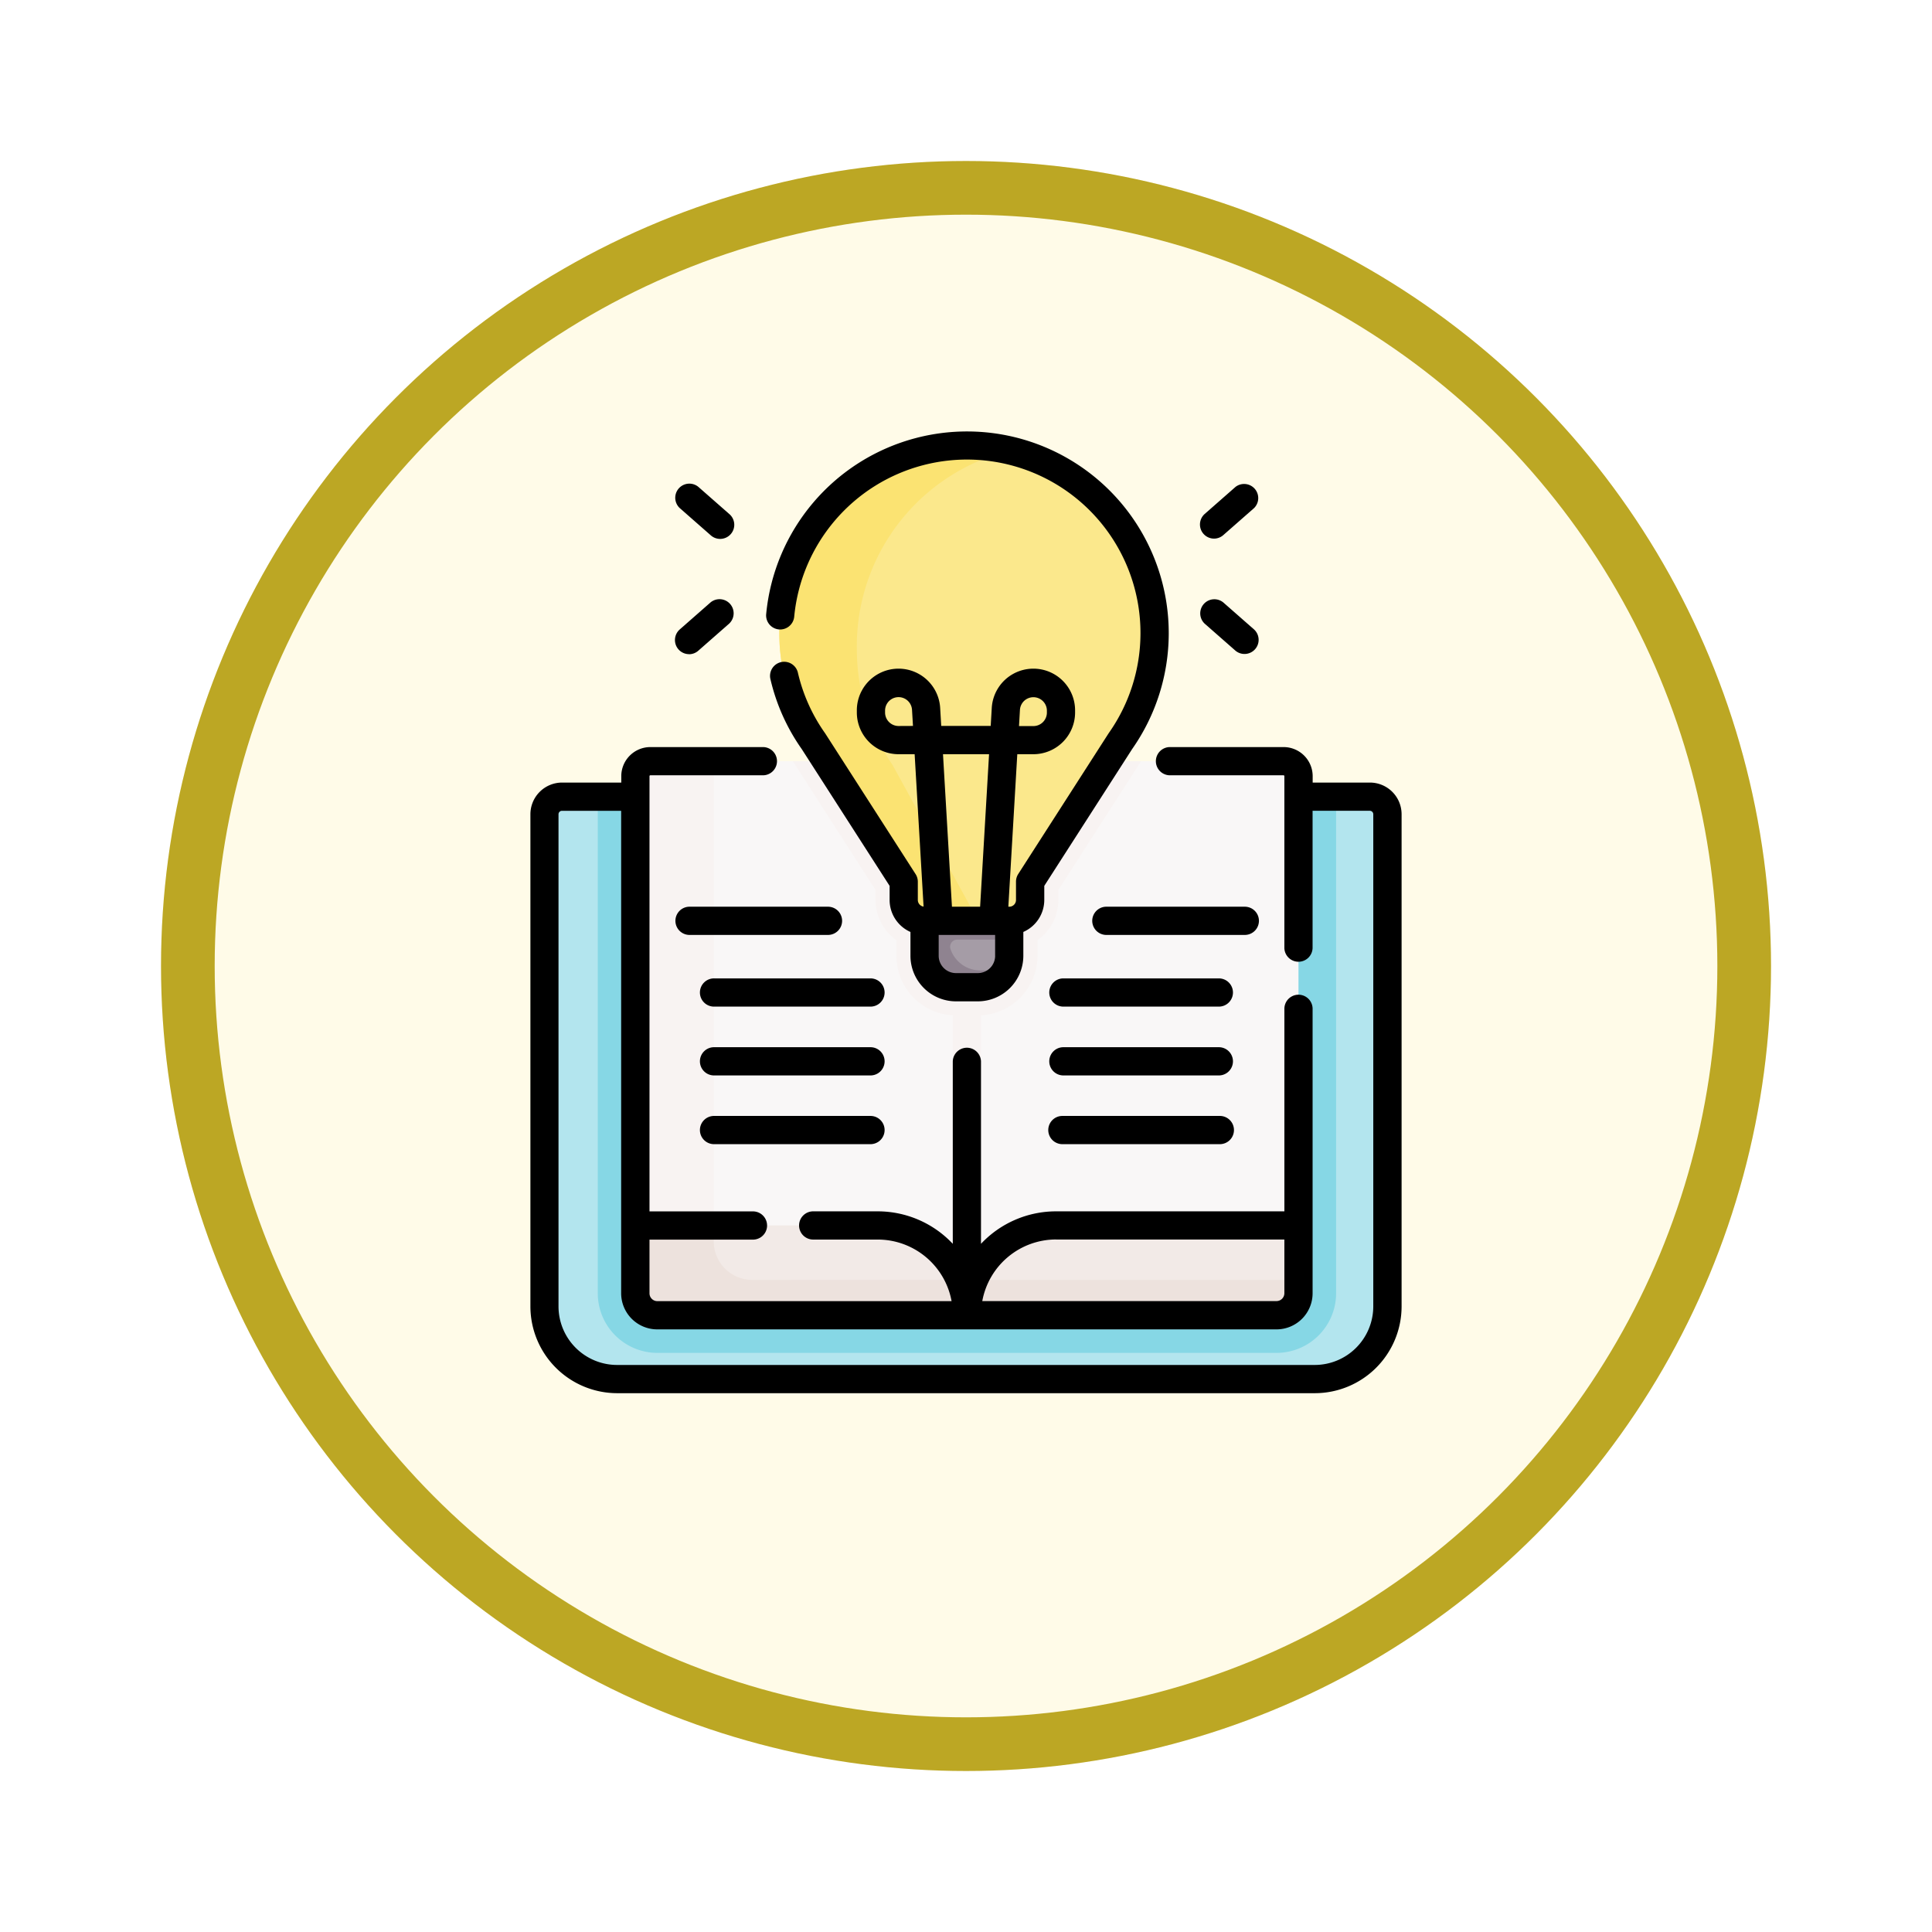 <svg xmlns="http://www.w3.org/2000/svg" xmlns:xlink="http://www.w3.org/1999/xlink" width="108" height="108" viewBox="0 0 108 108">
  <defs>
    <filter id="Fondo" x="0" y="0" width="108" height="108" filterUnits="userSpaceOnUse">
      <feOffset dy="3" input="SourceAlpha"/>
      <feGaussianBlur stdDeviation="3" result="blur"/>
      <feFlood flood-opacity="0.161"/>
      <feComposite operator="in" in2="blur"/>
      <feComposite in="SourceGraphic"/>
    </filter>
  </defs>
  <g id="Group_1144110" data-name="Group 1144110" transform="translate(-325.999 -15522)">
    <g transform="matrix(1, 0, 0, 1, 326, 15522)" filter="url(#Fondo)">
      <g id="Fondo-2" data-name="Fondo" transform="translate(9 6)" fill="#fffbe8" stroke="#bca724" stroke-width="3">
        <circle cx="45" cy="45" r="45" stroke="none"/>
        <circle cx="45" cy="45" r="43.5" fill="none"/>
      </g>
    </g>
    <g id="Group_1144084" data-name="Group 1144084" transform="translate(331.585 15546.12)">
      <g id="Group_1144082" data-name="Group 1144082" transform="translate(24.853 0.789)">
        <path id="Path_979273" data-name="Path 979273" d="M77.7,194.154a.982.982,0,0,1,.982.982v27.513a4.062,4.062,0,0,1-4.062,4.062h-39a4.062,4.062,0,0,1-4.062-4.062V195.136a.982.982,0,0,1,.982-.982Z" transform="translate(-31.564 -174.528)" fill="#b3e5ee"/>
        <path id="Path_979274" data-name="Path 979274" d="M59.879,194.154v27.76a3.335,3.335,0,0,0,3.331,3.332H97.821a3.335,3.335,0,0,0,3.331-3.332v-27.76Z" transform="translate(-56.902 -174.528)" fill="#86d7e5"/>
        <path id="Path_979275" data-name="Path 979275" d="M116.111,175.283h-35.4a.835.835,0,0,0-.835.836v25.117L91.286,205.4l7.127.82,17.08-3.083,1.453-1.9V176.119A.835.835,0,0,0,116.111,175.283Z" transform="translate(-74.799 -157.641)" fill="#f9f7f7"/>
        <path id="Path_979276" data-name="Path 979276" d="M248.639,175.283h1.577v30.973h-1.577Z" transform="translate(-225.814 -157.641)" fill="#f8f3f2"/>
        <path id="Path_979277" data-name="Path 979277" d="M163.57,175.283l4.625,7.2v.559a2.74,2.74,0,0,0,1.165,2.241v.878a3.337,3.337,0,0,0,3.334,3.333h1.22a3.337,3.337,0,0,0,3.334-3.333v-.878a2.74,2.74,0,0,0,1.165-2.241v-.559l4.625-7.2Z" transform="translate(-149.69 -157.641)" fill="#f8f3f2"/>
        <g id="Group_1144080" data-name="Group 1144080" transform="translate(5.08)">
          <g id="Group_1144079" data-name="Group 1144079" transform="translate(0 17.642)">
            <g id="XMLID_248_">
              <g id="Group_1144078" data-name="Group 1144078">
                <g id="Group_1144076" data-name="Group 1144076">
                  <path id="Path_979278" data-name="Path 979278" d="M84.257,202.122V175.283H80.714a.835.835,0,0,0-.835.836v25.117l4.52,1.651A2.147,2.147,0,0,1,84.257,202.122Z" transform="translate(-79.879 -175.283)" fill="#f8f3f2"/>
                </g>
                <g id="Group_1144077" data-name="Group 1144077" transform="translate(0 25.953)">
                  <path id="Path_979279" data-name="Path 979279" d="M98.412,427.089v.035H81.107a1.228,1.228,0,0,1-1.228-1.229V422.1H93.426A4.986,4.986,0,0,1,98.412,427.089Z" transform="translate(-79.879 -422.103)" fill="#f2eae7"/>
                  <path id="Path_979280" data-name="Path 979280" d="M274.672,422.1v3.792a1.228,1.228,0,0,1-1.228,1.229H256.139v-.035a4.986,4.986,0,0,1,4.986-4.986Z" transform="translate(-237.606 -422.103)" fill="#f2eae7"/>
                </g>
              </g>
            </g>
          </g>
          <path id="Path_979281" data-name="Path 979281" d="M238.368,248.154h-4.733v3.216a1.756,1.756,0,0,0,1.756,1.756h1.22a1.756,1.756,0,0,0,1.756-1.756Z" transform="translate(-217.468 -222.85)" fill="#a59ca6"/>
          <path id="Path_979282" data-name="Path 979282" d="M238.368,248.154h-4.733v3.216a1.756,1.756,0,0,0,1.756,1.756h1.22a1.755,1.755,0,0,0,1.56-.952,1.78,1.78,0,0,1-.206.013h-1.22a1.755,1.755,0,0,1-1.661-1.19.4.4,0,0,1,.379-.531h2.9v-2.313Z" transform="translate(-217.468 -222.85)" fill="#8f8390"/>
          <path id="Path_979283" data-name="Path 979283" d="M177.371,17.987a10.488,10.488,0,1,0-19.065,6.036l5.047,7.856V32.9a1.165,1.165,0,0,0,1.165,1.165h4.733a1.165,1.165,0,0,0,1.165-1.165V31.879l5.047-7.856a10.438,10.438,0,0,0,1.91-6.036Z" transform="translate(-148.35 -7.499)" fill="#fbe88c"/>
          <path id="Path_979284" data-name="Path 979284" d="M162.729,25.362a11.548,11.548,0,0,1-2-6.525,11.263,11.263,0,0,1,8.551-11.061,10.49,10.49,0,0,0-10.976,16.247l5.047,7.856V32.9a1.165,1.165,0,0,0,1.165,1.165h3Z" transform="translate(-148.35 -7.5)" fill="#fbe372"/>
        </g>
        <g id="Group_1144081" data-name="Group 1144081" transform="translate(5.08 43.595)">
          <path id="Path_979285" data-name="Path 979285" d="M256.531,451.046a4.972,4.972,0,0,0-.393,1.943v.035h17.305a1.228,1.228,0,0,0,1.228-1.229v-.748H256.531Z" transform="translate(-237.605 -448.003)" fill="#ede2dd"/>
          <path id="Path_979286" data-name="Path 979286" d="M86.414,425.146a2.157,2.157,0,0,1-2.157-2.157V422.1H79.879v3.792a1.228,1.228,0,0,0,1.228,1.229H98.412v-.035a4.97,4.97,0,0,0-.393-1.943Z" transform="translate(-79.879 -422.103)" fill="#ede2dd"/>
        </g>
      </g>
      <g id="Group_1144083" data-name="Group 1144083" transform="translate(24.064 0)">
        <path id="Path_979287" data-name="Path 979287" d="M70.993,169.769h-3.2v-.36a1.626,1.626,0,0,0-1.624-1.624H59.845a.789.789,0,1,0,0,1.577h6.319a.047.047,0,0,1,.047.047v9.615a.789.789,0,0,0,1.577,0v-7.678h3.2a.194.194,0,0,1,.193.193v27.513a3.277,3.277,0,0,1-3.273,3.273h-39a3.277,3.277,0,0,1-3.273-3.273V171.54a.194.194,0,0,1,.193-.193h3.309v26.972a2.019,2.019,0,0,0,2.017,2.017H65.772a2.019,2.019,0,0,0,2.017-2.017v-15.93a.789.789,0,0,0-1.577,0v11.349H53.452a5.758,5.758,0,0,0-4.2,1.815v-10.2a.789.789,0,0,0-1.577,0v10.2a5.758,5.758,0,0,0-4.2-1.815H39.9a.789.789,0,1,0,0,1.577H43.48a4.2,4.2,0,0,1,4.128,3.443H31.161a.44.44,0,0,1-.44-.44v-3h5.812a.789.789,0,0,0,0-1.577H30.721V169.409a.047.047,0,0,1,.047-.047h6.319a.789.789,0,0,0,0-1.577H30.768a1.626,1.626,0,0,0-1.624,1.624v.36H25.835a1.773,1.773,0,0,0-1.771,1.771v27.513a4.856,4.856,0,0,0,4.85,4.85h39a4.856,4.856,0,0,0,4.85-4.85V171.54a1.772,1.772,0,0,0-1.77-1.771Zm-17.54,25.545H66.211v3a.44.44,0,0,1-.44.44H49.324a4.2,4.2,0,0,1,4.128-3.444Z" transform="translate(-24.064 -150.143)"/>
        <path id="Path_979288" data-name="Path 979288" d="M150.062,11.065a.79.79,0,0,0,.859-.711,9.7,9.7,0,1,1,17.588,6.5l-.019.028-5.046,7.856a.789.789,0,0,0-.125.426V26.19a.376.376,0,0,1-.376.376h-.052l.5-8.525h.9a2.334,2.334,0,0,0,2.331-2.331v-.1a2.331,2.331,0,0,0-4.659-.137l-.058.987h-2.766l-.058-.987a2.331,2.331,0,0,0-4.659.137v.1a2.334,2.334,0,0,0,2.331,2.331h.9l.5,8.519a.375.375,0,0,1-.322-.371V25.169a.789.789,0,0,0-.125-.426l-5.047-7.856-.019-.028a9.608,9.608,0,0,1-1.519-3.4.789.789,0,0,0-1.537.353,11.179,11.179,0,0,0,1.757,3.941l4.913,7.648v.79a1.955,1.955,0,0,0,1.165,1.786v1.334a2.548,2.548,0,0,0,2.545,2.545h1.22a2.548,2.548,0,0,0,2.545-2.545V27.976A1.955,1.955,0,0,0,164.9,26.19V25.4l4.912-7.648a11.277,11.277,0,1,0-20.458-7.546A.788.788,0,0,0,150.062,11.065Zm13.477,4.505a.754.754,0,0,1,1.507.044v.1a.755.755,0,0,1-.754.754h-.805Zm-6.784.894A.755.755,0,0,1,156,15.71v-.1a.754.754,0,0,1,1.507-.044l.053.894Zm5.058,1.577-.5,8.525h-1.575l-.5-8.525Zm.34,11.268a.969.969,0,0,1-.968.968h-1.22a.969.969,0,0,1-.968-.968V28.143h3.155v1.166Z" transform="translate(-136.174 0)"/>
        <path id="Path_979289" data-name="Path 979289" d="M380.8,30.672a.786.786,0,0,0,.52-.2l1.721-1.511A.789.789,0,0,0,382,27.78l-1.721,1.511a.789.789,0,0,0,.521,1.381Z" transform="translate(-342.583 -24.683)"/>
        <path id="Path_979290" data-name="Path 979290" d="M380.279,90.429,382,91.94a.789.789,0,0,0,1.041-1.185l-1.721-1.511a.789.789,0,0,0-1.041,1.185Z" transform="translate(-342.584 -79.684)"/>
        <path id="Path_979291" data-name="Path 979291" d="M101.171,28.964l1.721,1.511a.789.789,0,1,0,1.041-1.185l-1.721-1.511a.789.789,0,0,0-1.041,1.185Z" transform="translate(-92.823 -24.682)"/>
        <path id="Path_979292" data-name="Path 979292" d="M101.693,92.137a.786.786,0,0,0,.52-.2l1.721-1.511a.789.789,0,0,0-1.041-1.185l-1.721,1.511a.789.789,0,0,0,.521,1.381Z" transform="translate(-92.824 -79.685)"/>
        <path id="Path_979293" data-name="Path 979293" d="M110.248,253.443a.789.789,0,0,0-.789-.789h-7.768a.789.789,0,0,0,0,1.577h7.768A.789.789,0,0,0,110.248,253.443Z" transform="translate(-92.824 -226.088)"/>
        <path id="Path_979294" data-name="Path 979294" d="M123.986,290.8H115.24a.789.789,0,1,0,0,1.577h8.746a.789.789,0,0,0,0-1.577Z" transform="translate(-104.947 -260.227)"/>
        <path id="Path_979295" data-name="Path 979295" d="M123.986,327.346H115.24a.789.789,0,1,0,0,1.577h8.746a.789.789,0,0,0,0-1.577Z" transform="translate(-104.947 -292.926)"/>
        <path id="Path_979296" data-name="Path 979296" d="M123.986,363.887H115.24a.789.789,0,1,0,0,1.577h8.746a.789.789,0,0,0,0-1.577Z" transform="translate(-104.947 -325.625)"/>
        <path id="Path_979297" data-name="Path 979297" d="M331.841,253.443a.789.789,0,0,0-.789-.789h-7.768a.789.789,0,0,0,0,1.577h7.768A.789.789,0,0,0,331.841,253.443Z" transform="translate(-291.116 -226.088)"/>
        <path id="Path_979298" data-name="Path 979298" d="M309.182,290.8h-8.746a.789.789,0,0,0,0,1.577h8.746a.789.789,0,0,0,0-1.577Z" transform="translate(-270.67 -260.227)"/>
        <path id="Path_979299" data-name="Path 979299" d="M309.182,327.346h-8.746a.789.789,0,0,0,0,1.577h8.746a.789.789,0,0,0,0-1.577Z" transform="translate(-270.67 -292.926)"/>
        <path id="Path_979300" data-name="Path 979300" d="M309.182,363.887h-8.746a.789.789,0,1,0,0,1.577h8.746a.789.789,0,1,0,0-1.577Z" transform="translate(-270.67 -325.625)"/>
      </g>
    </g>
  </g>
</svg>
